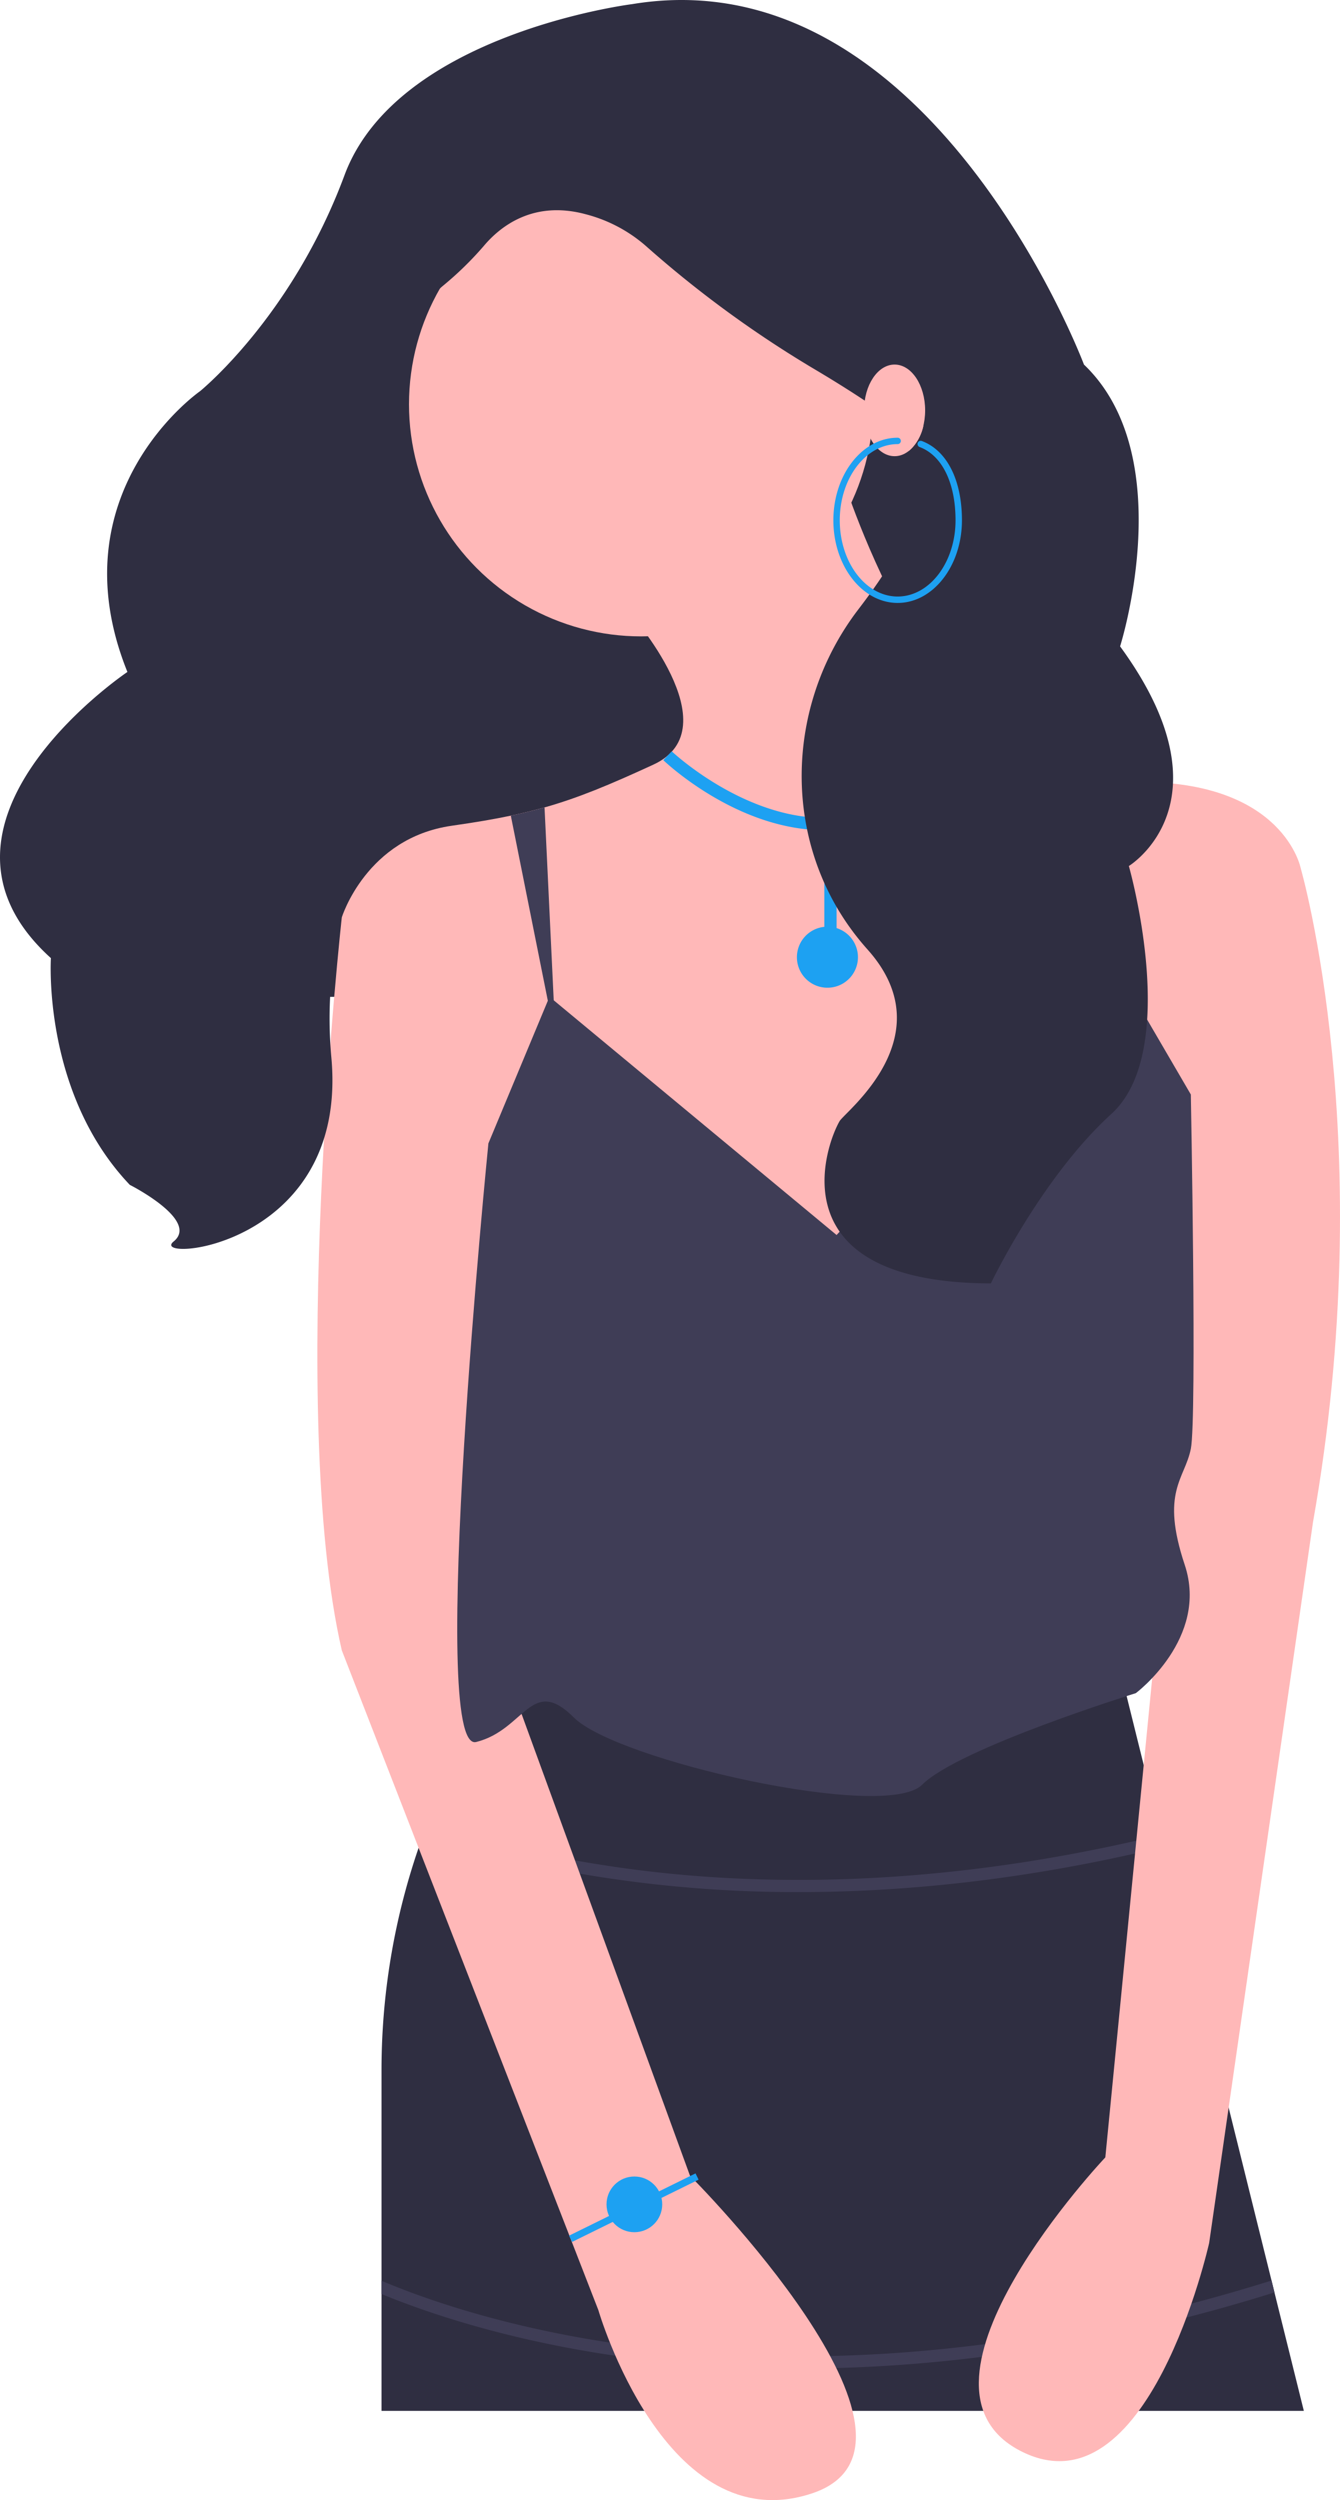 <svg xmlns="http://www.w3.org/2000/svg" data-name="Layer 1" width="418.392" height="780.584"><path fill="#2f2e41" d="M98.772 86.853h197.715v224.382H98.772zM407.103 752.727H119.12V645.925a213.733 213.733 0 0113.178-73.483 198.39 198.39 0 011.335-3.567c12.76-33.166 29.352-52.638 29.352-52.638 116.337 64.844 186.903 5.722 186.903 5.722l12.625 50.921.916 3.7 33.585 135.448.916 3.719z"/><path d="M363.429 576.58c-43.331 10.547-81.723 14.17-114.087 14.17a397.596 397.596 0 01-60.191-4.443 324.327 324.327 0 01-56.853-13.865 198.39 198.39 0 011.335-3.567 319.11 319.11 0 0056.32 13.694c39.344 6.027 98.696 8.277 172.56-9.689zM397.93 715.747c-57.616 18.023-107.89 23.763-148.588 23.763a397.597 397.597 0 01-60.191-4.443c-32.765-5.054-56.662-13.312-70.032-18.824v-4.139c12.798 5.417 37 14.037 70.833 19.225 45.296 6.942 117.12 8.868 207.062-19.301z" fill="#3f3d56"/><path d="M406.15 271.165l-40.604 70.108v.019l-1.354 2.346-93.452 83.915-114.43-78.194-49.587-62.936s7.629-24.794 34.329-28.608c7.037-1.011 13.007-2.003 18.442-3.147 3.7-.782 7.152-1.621 10.528-2.575 10.47-2.956 20.14-6.98 33.967-13.35 24.793-11.443-7.629-47.68-7.629-47.68l66.751-41.957s29.638 96.312 81.609 95.454c.762 0 1.525-.038 2.307-.095 2.86-.21 5.588-.306 8.182-.325 45.81-.305 50.94 27.025 50.94 27.025z" fill="#ffb8b8"/><path d="M173.474 324.566l-13.98-69.898c3.7-.782 7.152-1.621 10.528-2.575zM355.209 244.14l-12.95 69.936 2.46-69.516c.763 0 1.526-.038 2.308-.095 2.86-.21 5.588-.306 8.182-.325z" fill="#3f3d56"/><circle cx="200.175" cy="126.22" r="72.473" fill="#ffb8b8"/><path d="M118.166 274.98l-11.443 11.442s-17.165 154.482 0 228.862l80.101 205.975s20.98 72.472 66.751 57.215c45.773-15.257-38.143-99.173-38.143-99.173l-59.123-162.11V315.03zM377.542 254l28.608 17.165s24.793 85.823 3.814 204.068L377.542 700.28s-19.072 85.823-59.122 64.844c-40.051-20.98 26.7-91.545 26.7-91.545l17.165-175.46 3.814-183.089z" fill="#ffb8b8"/><path d="M261.204 385.596l-89.637-74.38-19.072 45.772s-19.072 190.718-3.814 186.903c15.257-3.814 17.164-20.979 30.515-7.628 13.35 13.35 97.266 32.422 108.709 20.979 11.443-11.443 66.75-28.608 66.75-28.608s22.887-17.165 15.258-40.05c-7.628-22.887 0-26.701 1.907-36.237 1.908-9.536 0-110.616 0-110.616l-26.7-45.773z" fill="#3f3d56"/><path d="M263.6 258.815c16.93-2.103 31.611-12.864 43.637-31.984l-3.23-2.03c-11.381 18.095-25.128 28.265-40.857 30.227-27.95 3.483-53.162-20.214-53.414-20.453l-2.633 2.76c1.002.956 23.238 21.865 50.235 21.865l.052-.002v30.181a9.53 9.53 0 103.814.389v-30.732c.797-.06 1.593-.122 2.395-.221z" fill="#1da1f2"/><path d="M197.314 1.3s-73.335 9.168-89.753 53.41c-16.418 44.241-45.15 67.468-45.15 67.468s-45.26 31.46-22.63 87.623c0 0-70.406 47.313-23.888 89.343 0 0-2.736 42.029 24.627 70.786 0 0 21.891 11.06 13.682 17.697-8.21 6.636 54.727 2.212 49.255-57.514-5.473-59.726 31.468-101.798 31.468-101.798s-35.573-77.437-19.155-103.982c9.968-16.116 14.25-28.135 22.524-35.09a103.812 103.812 0 0012.774-12.467c5.096-6.055 15.411-14.3 31.743-9.9a45.98 45.98 0 0118.84 9.912 344.814 344.814 0 0052.871 38.607c8.845 5.249 18.108 11.18 26.708 17.5 15.925 11.703 2.768 36.507-13.155 57.272-23.559 30.723-24.024 73.883.617 103.744q1.086 1.316 2.216 2.582c24.094 26.983-6.944 50.504-8.742 53.528-4.105 6.903-20.497 50.492 47.215 50.685 0 0 15.72-32.988 37.612-52.897 21.89-19.908 5.472-77.422 5.472-77.422s32.837-19.909-2.736-68.574c0 0 18.816-59.233-11.284-87.99 0 0-48.095-128.008-141.131-112.523z" fill="#2f2e41"/><ellipse cx="279.322" cy="128.127" rx="9.536" ry="14.304" fill="#ffb8b8"/><path d="M280.276 188.25c-11.068 0-20.072-11.572-20.072-25.794 0-14.223 9.004-25.793 20.072-25.793a1 1 0 010 2c-9.965 0-18.072 10.673-18.072 23.793s8.107 23.793 18.072 23.793 18.072-10.673 18.072-23.793c0-11.697-4.193-20.253-11.219-22.888a1 1 0 01.703-1.873c7.837 2.94 12.516 12.197 12.516 24.761 0 14.222-9.004 25.793-20.072 25.793z" fill="#1da1f2"/><path d="M288.349 132.753a14.165 14.165 0 01-4.638 8.076" fill="#ffb8b8"/><path fill="#1da1f2" d="M177.684 698.018l39.482-19.44.96 1.952-39.48 19.44z"/><circle cx="198.073" cy="688.247" r="8.698" fill="#1da1f2"/></svg>
